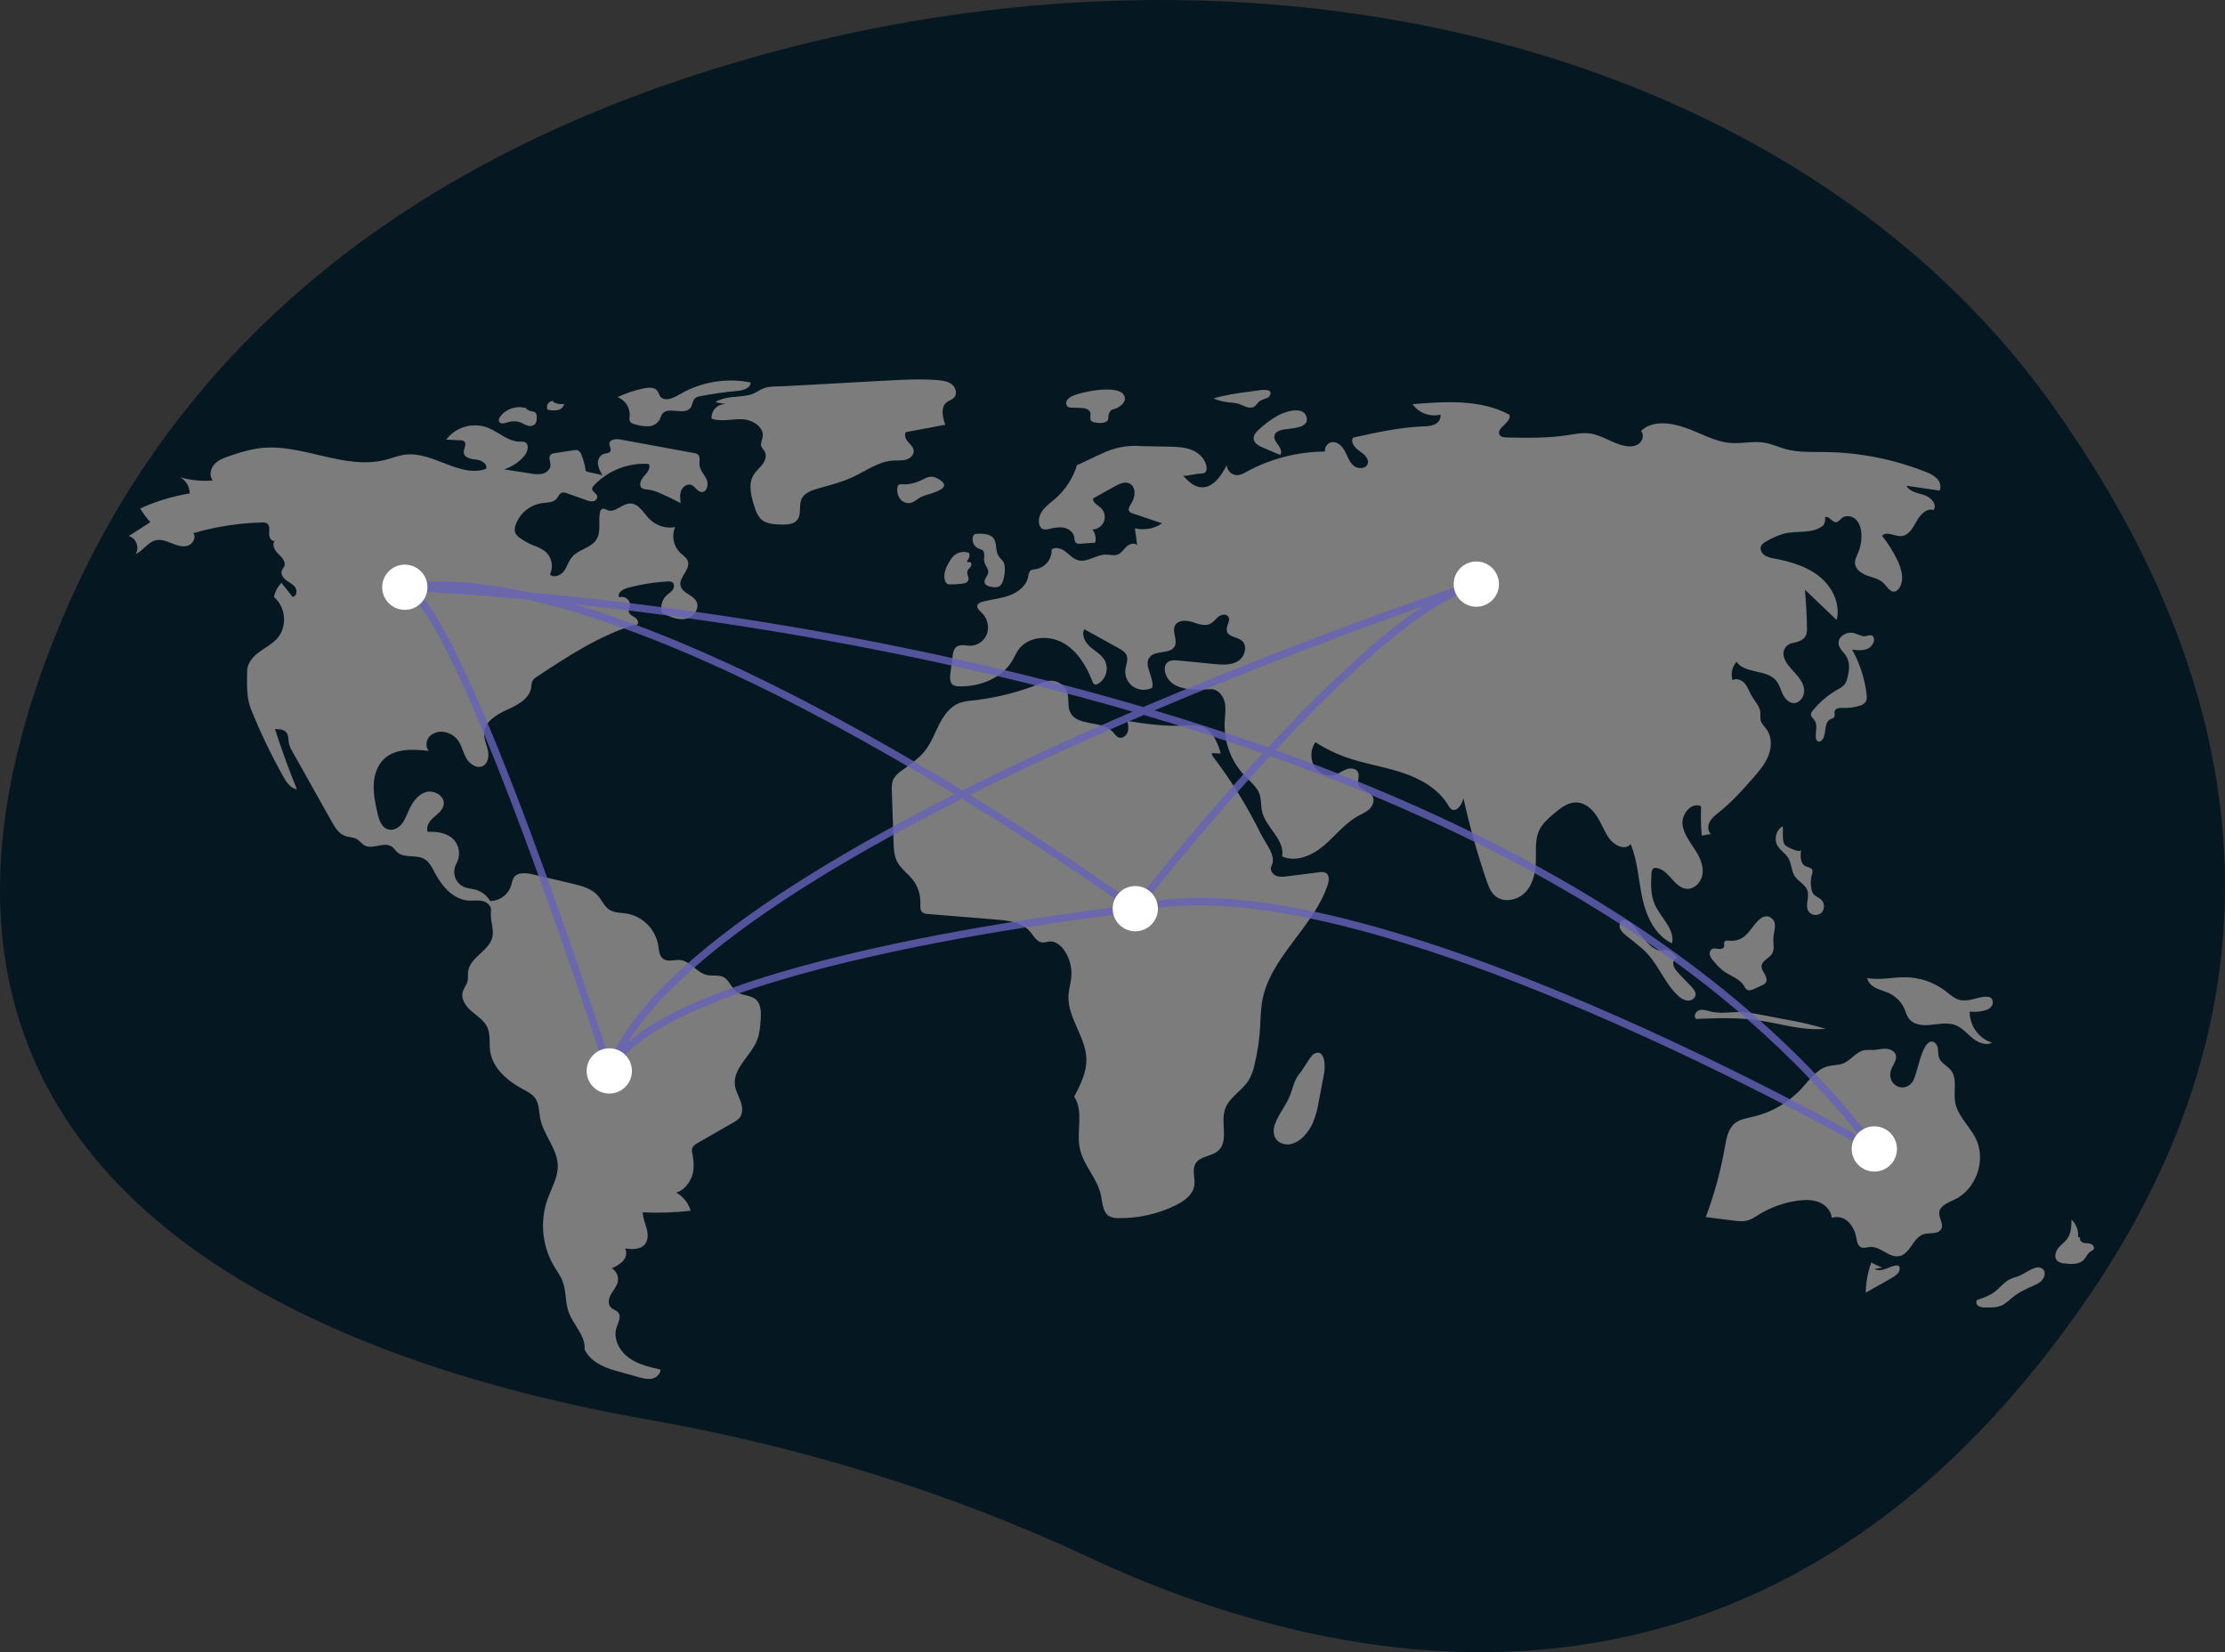 <svg width="598" height="444" viewBox="0 0 598 444" fill="none" xmlns="http://www.w3.org/2000/svg">
<rect x="0" y="0" width="598" height="444" fill="#333333" stroke="none"/>
<g clip-path="url(#clip0_9_23)">
<path d="M550.917 107.93C483.045 13.524 339.669 -24.771 198.663 16.474C124.118 38.279 52.242 81.968 16.622 166.564C-47.052 317.79 86.64 366.087 174.06 381.48C216.332 388.924 256.144 401.427 292.526 418.45C357.979 449.075 473.835 476.213 561.198 348.643C624.52 256.18 596.126 170.814 550.917 107.93Z" fill="#051821"/>
<path d="M157.419 126.608C157.229 125.108 156.845 123.638 156.276 122.237C156.204 121.972 156.077 121.725 155.904 121.511C155.73 121.298 155.515 121.123 155.27 120.998C154.943 120.913 154.6 120.909 154.271 120.987L149.145 121.771C148.716 121.79 148.305 121.95 147.975 122.225C147.307 122.927 147.965 124.057 147.944 125.026C147.921 126.115 146.953 126.998 145.904 127.291C144.832 127.507 143.727 127.494 142.661 127.251L135.493 126.137C137.604 125.463 139.483 124.21 140.916 122.52C141.859 121.403 142.361 119.317 140.998 118.788C140.593 118.677 140.17 118.643 139.752 118.688C136.505 118.713 133.949 116.003 130.908 114.861C128.962 114.178 126.85 114.127 124.873 114.716C122.896 115.305 121.156 116.503 119.902 118.14L123.721 118.325C124.08 118.305 124.437 118.4 124.738 118.596C125.575 119.283 124.535 120.603 124.653 121.68C124.806 123.078 126.663 123.376 128.064 123.518C129.464 123.659 131.24 124.796 130.566 126.031C123.529 128.454 116.368 121.295 108.977 122.176C107.106 122.399 105.34 123.134 103.514 123.596C92.357 126.417 80.824 118.889 69.427 120.484C66.893 120.915 64.403 121.572 61.986 122.445C60.435 122.954 58.817 123.504 57.69 124.685C56.563 125.866 56.134 127.885 57.202 129.119C54.259 129.362 51.297 129.08 48.452 128.288C49.221 128.715 49.861 129.342 50.305 130.102C50.748 130.862 50.979 131.727 50.972 132.606C46.377 133.355 41.904 134.719 37.673 136.66C38.463 137.972 39.385 139.201 40.426 140.325L34.609 144.06C36.574 144.555 37.59 147.234 36.447 148.907C38.485 148.001 39.748 145.657 41.927 145.181C43.354 144.87 44.807 145.454 46.161 146.002C47.515 146.551 49.004 147.082 50.406 146.671C51.808 146.259 52.842 144.442 51.951 143.284C57.943 141.537 64.136 140.57 70.376 140.407C70.858 140.347 71.346 140.439 71.772 140.672C72.584 141.235 72.37 142.452 72.326 143.439C72.283 144.426 73.052 145.724 73.935 145.279C72.897 146.179 73.784 147.874 74.781 148.82C75.777 149.767 76.978 151.073 76.368 152.304C76.209 152.626 75.939 152.883 75.786 153.207C75.334 154.164 76.051 155.28 76.898 155.916C77.745 156.551 78.782 156.996 79.37 157.876C79.959 158.756 79.692 160.297 78.64 160.42L75.65 156.626C74.629 157.684 73.928 159.011 73.63 160.451C76.801 163.042 77.278 168.314 74.624 171.431C73.267 173.024 71.338 173.992 69.655 175.234C67.972 176.476 66.414 178.246 66.418 180.337C66.425 183.951 66.13 187.308 67.485 190.658C69.983 196.836 72.867 202.85 76.12 208.666C76.974 210.193 78.078 211.867 79.809 212.13C77.622 206.808 75.653 201.403 73.902 195.916C75.043 195.92 76.36 196.011 77.028 196.934C77.582 197.698 77.463 198.738 77.635 199.666C77.854 200.565 78.219 201.422 78.715 202.203L89.159 220.799C90.025 222.341 91.018 223.996 92.672 224.62C93.73 225.019 94.954 224.944 95.928 225.518C96.692 225.969 97.206 226.768 97.984 227.193C100.184 228.392 103.243 226.092 105.299 227.524C105.887 227.933 106.261 228.584 106.803 229.053C108.702 230.697 111.817 229.597 114.009 230.823C115.422 231.614 116.154 233.194 116.907 234.626C118.795 238.214 121.849 241.729 125.895 242.015C127.165 242.104 128.463 241.864 129.705 242.146C130.947 242.429 132.17 243.512 131.971 244.77C131.629 246.926 132.695 249.287 132.408 251.451C131.887 255.393 126.293 257.125 125.813 261.072C125.707 261.936 125.872 262.828 125.666 263.674C125.414 264.711 124.635 265.555 124.358 266.586C123.834 268.539 125.233 270.482 126.771 271.796C128.309 273.11 130.143 274.243 130.984 276.082C131.872 278.026 131.436 280.293 131.725 282.411C132.356 287.034 136.351 290.461 140.462 292.671C141.715 293.344 143.06 293.996 143.87 295.164C144.929 296.689 144.823 298.699 145.176 300.52C146.042 304.982 149.799 308.657 149.906 313.2C149.982 316.429 148.186 319.359 147.113 322.406C146.107 325.325 145.744 328.426 146.046 331.499C146.349 334.571 147.311 337.543 148.867 340.21C149.669 341.564 150.629 342.841 151.197 344.309C152.21 346.929 151.881 349.908 152.815 352.557C154.05 356.06 157.443 358.953 157.118 362.652C158.659 365.85 162.06 367.421 165.481 368.373L171.611 370.078C172.785 370.405 174.011 370.734 175.206 370.498C176.402 370.261 177.542 369.269 177.511 368.052C174.505 367.374 171.403 366.653 168.925 364.822C166.446 362.991 164.749 359.73 165.689 356.797C166.125 355.437 167.053 353.866 166.171 352.742C165.666 352.099 164.743 351.93 164.173 351.343C163.285 350.427 163.59 348.889 164.229 347.785C164.867 346.68 165.79 345.693 166.048 344.444C166.178 343.745 166.091 343.023 165.799 342.375C165.507 341.727 165.023 341.184 164.413 340.818C165.55 340.389 166.584 339.726 167.448 338.872C168.246 337.961 168.614 336.557 167.986 335.521C169.85 335.758 172.051 335.873 173.275 334.448C174.252 333.31 174.185 331.609 173.799 330.159C173.412 328.71 172.76 327.302 172.74 325.803C177.04 326.006 181.349 325.86 185.625 325.366C185.007 323.284 183.602 321.525 181.707 320.462C183.644 320.134 185.409 317.817 186.02 315.951C186.632 314.085 186.476 312.053 186.098 310.126C185.953 309.63 185.933 309.106 186.04 308.6C186.258 307.906 186.941 307.482 187.573 307.119L197.186 301.601C197.759 301.313 198.279 300.93 198.723 300.466C199.73 299.284 199.581 297.499 199.065 296.034C198.549 294.569 197.723 293.191 197.525 291.651C196.931 287.044 201.864 283.739 203.529 279.403C204.182 277.701 204.315 275.852 204.442 274.033C204.578 272.08 204.588 269.812 203.088 268.553C201.649 267.347 199.403 267.616 197.898 266.494C196.518 265.465 196.042 263.467 194.535 262.636C193.166 261.881 191.45 262.361 189.928 262.006C187.248 261.381 185.561 258.293 182.824 258.008C181.279 257.846 179.531 258.601 178.265 257.702C177.15 256.91 177.105 255.317 176.893 253.966C176.521 251.866 175.514 249.931 174.008 248.421C172.502 246.91 170.569 245.897 168.469 245.519C166.877 245.264 165.143 245.36 163.789 244.486C162.417 243.6 161.788 241.942 160.71 240.715C158.974 238.738 156.239 238.036 153.676 237.434L143.255 234.985C141.405 234.55 139.02 234.319 138.027 235.939C137.733 236.556 137.525 237.21 137.409 237.883C137.037 239.101 136.288 240.17 135.27 240.935C134.253 241.701 133.018 242.124 131.745 242.145C130.871 240.656 129.456 239.561 127.795 239.09C126.738 238.796 125.607 238.763 124.599 238.33C124.05 238.062 123.562 237.685 123.164 237.222C122.766 236.759 122.466 236.219 122.284 235.637C122.101 235.054 122.04 234.44 122.103 233.833C122.166 233.226 122.353 232.638 122.651 232.105C123.252 231.036 123.484 229.798 123.312 228.584C123.139 227.37 122.571 226.246 121.696 225.386C119.924 223.796 117.36 223.412 114.984 223.571C114.361 222.213 115.402 220.682 116.524 219.695C117.645 218.709 119.007 217.739 119.251 216.266C119.635 213.948 116.677 212.188 114.431 212.879C112.185 213.57 110.752 215.751 109.804 217.9C109.26 219.134 108.798 220.432 107.941 221.472C107.083 222.512 105.702 223.257 104.396 222.923C102.546 222.45 101.832 220.254 101.423 218.391C100.874 215.89 100.321 213.355 100.436 210.798C100.551 208.241 101.414 205.615 103.3 203.884C106.375 201.062 111.091 201.339 115.24 201.789C114.259 200.685 114.502 198.825 115.55 197.786C116.104 197.294 116.769 196.945 117.489 196.768C118.208 196.591 118.959 196.593 119.678 196.772C120.928 197.032 122.054 197.705 122.875 198.683C124.054 200.12 124.39 202.06 125.281 203.691C126.172 205.322 128.176 206.713 129.816 205.838C131.233 205.082 131.457 203.118 131.105 201.552C130.752 199.986 130.003 198.464 130.131 196.864C130.375 193.811 133.541 191.973 136.335 190.716C139.129 189.458 142.328 187.767 142.771 184.737C142.786 184.143 142.898 183.556 143.102 182.999C143.412 182.507 143.843 182.102 144.353 181.823C152.507 176.437 160.797 170.985 170.117 168.041C170.602 167.888 170.659 168.058 171.153 167.938C171.845 167.539 171.386 166.434 170.723 165.988C170.06 165.543 169.174 165.202 169.006 164.421C168.882 163.847 169.22 163.284 169.308 162.704C169.524 161.278 167.817 159.961 166.492 160.531C165.743 159.54 167.225 158.389 168.422 158.059C172.019 157.069 175.711 156.467 179.436 156.26C179.866 156.192 180.306 156.267 180.689 156.474C181.315 156.907 181.235 157.9 180.792 158.519C180.348 159.137 179.659 159.525 179.106 160.048C178.503 160.636 178.072 161.378 177.862 162.194C177.651 163.01 177.669 163.867 177.913 164.674C179.857 165.662 181.971 166.68 184.125 166.332C186.279 165.984 188.19 163.565 187.178 161.633C186.235 159.834 183.404 159.428 182.917 157.457C182.347 155.149 185.616 153.096 184.879 150.835C184.557 149.844 183.569 149.262 182.812 148.547C181.917 147.67 181.308 146.543 181.066 145.315C180.823 144.086 180.958 142.813 181.452 141.662C180.218 141.879 178.95 141.797 177.754 141.423C176.558 141.049 175.47 140.394 174.58 139.512C172.936 137.854 171.624 135.238 169.29 135.312C167.148 135.38 165.303 137.878 163.3 137.116C162.807 136.929 162.287 136.547 161.81 136.771C161.653 136.872 161.522 137.008 161.426 137.168C161.329 137.328 161.271 137.507 161.254 137.693C160.745 140.125 161.621 142.897 160.294 144.999C158.851 147.287 155.512 147.604 153.763 149.666C152.813 150.786 152.445 152.295 151.572 153.475C150.698 154.656 148.845 155.407 147.798 154.378C148.313 153.32 148.453 152.118 148.197 150.97C147.94 149.821 147.301 148.794 146.385 148.055C145.412 147.421 144.363 146.911 143.263 146.538C142.034 146.018 140.865 145.367 139.776 144.595C139.231 144.266 138.788 143.792 138.496 143.226C138.266 142.517 138.297 141.749 138.584 141.061C139.115 139.539 140.052 138.19 141.295 137.161C142.537 136.132 144.036 135.462 145.632 135.222C147.027 135.032 148.65 135.099 149.574 134.037C150.062 133.475 150.318 132.625 151.028 132.396C151.481 132.305 151.952 132.363 152.37 132.562L157.577 134.394C158.158 134.656 158.797 134.761 159.432 134.7C159.747 134.658 160.033 134.498 160.235 134.253C160.437 134.008 160.538 133.696 160.519 133.379C160.353 132.515 159.022 132.1 159.143 131.228C159.211 130.946 159.363 130.69 159.579 130.496C161.458 128.497 163.757 126.937 166.309 125.93C168.862 124.922 171.606 124.491 174.344 124.668C175.002 125.747 173.962 127.024 173.097 127.945C172.232 128.867 171.537 130.512 172.583 131.221C173.012 131.44 173.489 131.547 173.97 131.533C175.252 131.707 176.498 132.085 177.66 132.652C179.459 133.435 181.224 134.291 182.954 135.221C182.802 134.081 182.656 132.88 183.088 131.813C183.521 130.747 184.75 129.911 185.823 130.326C186.858 130.726 187.388 132.095 188.49 132.221C189.961 132.388 190.541 130.217 189.926 128.871C189.312 127.526 188.097 126.399 187.995 124.923C187.927 123.928 188.306 122.693 187.51 122.09C187.227 121.909 186.906 121.797 186.571 121.761L166.707 118.108C165.528 117.891 163.824 118.057 163.771 119.255C163.742 119.923 164.34 120.585 164.075 121.199C163.792 121.855 162.865 121.795 162.189 122.027C161.14 122.387 160.614 123.632 160.715 124.736C160.899 125.832 161.324 126.874 161.959 127.787C160.667 127.247 158.711 127.148 157.419 126.608Z" fill="#7C7C7C"/>
<path d="M141.569 109.753C140.317 109.339 138.967 109.319 137.703 109.698C136.439 110.076 135.322 110.834 134.503 111.868C134.176 112.299 133.902 112.892 134.175 113.358C134.568 114.026 135.568 113.763 136.306 113.523C137.39 113.136 138.569 113.108 139.671 113.443C140.363 113.681 140.983 114.101 141.678 114.33C142.017 114.471 142.387 114.518 142.751 114.465C143.114 114.412 143.456 114.261 143.739 114.028C144.217 113.542 144.247 112.785 144.248 112.104C144.281 111.876 144.262 111.643 144.194 111.423C144.126 111.203 144.009 111.001 143.853 110.832C143.575 110.67 143.262 110.578 142.94 110.562C142.221 110.429 141.57 110.049 141.101 109.487" fill="#7C7C7C"/>
<path d="M148.732 107.76C148.451 107.744 148.172 107.802 147.92 107.926C147.668 108.049 147.452 108.236 147.293 108.467C147.135 108.699 147.038 108.967 147.013 109.247C146.988 109.526 147.035 109.807 147.15 110.063C148.011 110.298 148.91 110.357 149.794 110.236C150.235 110.167 150.646 109.97 150.975 109.668C151.304 109.367 151.536 108.975 151.643 108.542C150.602 108.731 149.528 108.526 148.63 107.967" fill="#7C7C7C"/>
<path d="M172.763 104.43C170.42 104.928 168.144 105.701 165.982 106.733C167.001 107.124 167.867 107.833 168.453 108.754C169.039 109.675 169.313 110.759 169.236 111.848C169.144 112.266 169.155 112.7 169.267 113.113C169.516 113.716 170.237 113.943 170.872 114.097C172.012 114.444 173.202 114.596 174.393 114.547C174.988 114.515 175.566 114.336 176.075 114.026C176.584 113.715 177.007 113.282 177.307 112.767C177.479 112.277 177.682 111.799 177.913 111.335C179.433 109.02 183.951 111.819 185.584 109.581C186.159 108.793 186.107 107.607 186.856 106.982C187.244 106.71 187.694 106.538 188.164 106.483C191.448 105.831 194.765 105.359 198.1 105.069C199.68 104.931 201.74 104.364 201.753 102.779C195.801 101.61 189.629 102.44 184.197 105.139C182.24 106.119 179.652 108.18 177.767 106.881C177.061 106.395 177.096 105.085 176.125 104.538C175.132 103.979 173.817 104.207 172.763 104.43Z" fill="#7C7C7C"/>
<path d="M192.228 108.069L195.022 108.606C194.508 108.583 193.994 108.67 193.516 108.861C193.039 109.052 192.607 109.343 192.25 109.715C191.894 110.086 191.62 110.529 191.449 111.014C191.277 111.499 191.211 112.015 191.254 112.528C193.871 113.401 196.723 112.551 199.479 112.667C202.236 112.783 205.442 114.751 204.972 117.468C204.83 118.29 204.355 119.111 204.602 119.907C204.775 120.466 205.267 120.862 205.545 121.376C206.125 122.447 205.662 123.802 204.93 124.776C204.199 125.75 203.216 126.527 202.574 127.561C200.977 130.135 201.884 133.463 202.835 136.338C203.11 137.425 203.618 138.439 204.324 139.31C205.733 140.808 208.03 140.938 210.086 140.968C211.583 140.99 213.298 140.916 214.245 139.756C215.481 138.243 214.617 135.881 215.43 134.105C216.169 132.491 218.052 131.799 219.758 131.308C222.883 130.409 226.068 129.645 229.023 128.286C232.692 126.599 236.12 123.971 240.153 123.754C241.284 123.693 242.444 123.826 243.533 123.516C244.623 123.206 245.658 122.265 245.576 121.135C245.505 120.17 244.688 119.462 244.05 118.734C243.412 118.007 242.911 116.888 243.497 116.118L254.067 114.145C253.318 112.104 252.734 109.416 254.456 108.087C255.077 107.608 255.909 107.417 256.437 106.837C257.339 105.849 256.886 104.148 255.845 103.308C254.805 102.468 253.398 102.273 252.065 102.163C247.43 101.778 242.769 102.032 238.125 102.286C229.048 102.784 219.971 103.281 210.894 103.778C209.067 103.879 206.957 103.726 205.281 104.349C203.862 104.876 202.853 105.845 201.231 106.185C198.235 106.813 194.939 106.388 192.228 108.069Z" fill="#7C7C7C"/>
<path d="M242.282 130.144C241.997 130.099 241.706 130.165 241.469 130.329C241.312 130.501 241.218 130.723 241.204 130.956C241.023 131.984 241.238 133.042 241.805 133.918C242.094 134.348 242.493 134.693 242.96 134.917C243.428 135.141 243.946 135.236 244.463 135.192C245.721 135.031 246.648 133.959 247.804 133.435C249.587 132.629 257.157 131.372 251.921 128.544C250.116 127.57 248.95 128.43 247.527 129.072C245.909 129.899 244.095 130.27 242.282 130.144Z" fill="#7C7C7C"/>
<path d="M288.151 106.472C287.539 106.722 287.028 107.167 286.696 107.738C286.543 108.028 286.508 108.366 286.597 108.681C286.686 108.996 286.893 109.265 287.175 109.432C287.404 109.515 287.646 109.554 287.888 109.546L290.375 109.62C291.431 109.651 292.751 109.876 293.034 110.894C293.245 111.649 292.773 112.62 293.343 113.16C293.587 113.349 293.881 113.464 294.188 113.49C295.007 113.7 295.863 113.728 296.694 113.571C298.503 113.085 297.552 111.982 298.122 110.999C298.994 109.495 298.843 110.406 300.379 109.544C301.513 108.907 302.979 107.753 302.033 106.131C300.386 103.31 290.581 105.261 288.151 106.472Z" fill="#7C7C7C"/>
<path d="M337.226 105.054L335.782 105.247C332.526 105.681 329.252 106.119 326.116 107.097C327.474 107.633 328.898 107.982 330.35 108.135C331.149 108.174 331.942 108.287 332.721 108.472C334.106 108.884 335.501 109.948 336.839 109.403C337.669 109.065 337.94 108.202 338.627 107.744C339.102 107.428 340.901 106.916 341.103 106.598C342.729 104.019 338.476 104.887 337.226 105.054Z" fill="#7C7C7C"/>
<path d="M343.566 111.613C341.637 112.691 339.848 114.001 338.238 115.514C337.559 116.151 336.866 116.944 336.928 117.872C337.01 119.106 338.325 119.822 339.464 120.305L344.08 122.258C344.64 121.469 344.127 120.38 343.549 119.605C342.97 118.83 342.282 117.933 342.538 117C342.83 115.935 344.128 115.573 345.217 115.389C346.991 115.091 351.777 115.115 351.202 112.257C350.525 108.889 345.347 110.618 343.566 111.613Z" fill="#7C7C7C"/>
<path d="M342.638 302.186C342.198 303.458 342.156 304.956 342.916 306.066C343.769 307.311 345.476 307.776 346.953 307.46C348.423 307.069 349.734 306.226 350.7 305.051C351.584 304.067 352.311 302.953 352.856 301.747C353.616 299.869 354.153 297.908 354.454 295.904L355.887 288.383C356.207 286.702 356.194 281.549 353.104 283.228C352.26 283.687 350.305 287.308 349.42 288.335C347.825 290.186 347.614 291.982 346.775 294.224C345.723 297.033 343.61 299.373 342.638 302.186Z" fill="#7C7C7C"/>
<path d="M505.876 340.672C504.864 340.278 503.883 339.811 502.939 339.275C501.992 341.876 501.489 344.618 501.45 347.385L508.37 343.471C509.411 342.882 510.591 342.064 510.569 340.869C510.578 340.721 510.547 340.574 510.48 340.442C510.413 340.31 510.311 340.199 510.186 340.12C510.032 340.059 509.865 340.039 509.701 340.063C508.675 340.149 507.739 340.654 506.771 341.005C505.803 341.355 504.671 341.541 503.783 341.02" fill="#7C7C7C"/>
<path d="M542.381 342.996C541.621 343.203 540.879 343.469 540.162 343.792C538.574 344.6 537.493 346.134 536.064 347.198C534.697 348.216 533.05 348.775 531.434 349.318C530.959 349.738 531.177 350.584 531.693 350.953C532.248 351.269 532.885 351.412 533.521 351.364C535.2 351.401 536.969 351.417 538.439 350.606C539.268 350.069 540.043 349.454 540.755 348.769C542.474 347.335 544.539 346.389 546.583 345.475C547.327 345.194 548.015 344.783 548.615 344.261C549.899 342.996 549.989 341.045 548.137 340.614C546.641 340.266 543.806 342.536 542.381 342.996Z" fill="#7C7C7C"/>
<path d="M558.51 332.465C558.594 331.594 558.478 330.717 558.172 329.898C557.866 329.079 557.378 328.34 556.744 327.737C556.725 329.478 556.672 331.333 555.693 332.773C554.995 333.799 553.9 334.492 553.135 335.469C552.37 336.447 552.031 337.996 552.928 338.853C553.501 339.29 554.2 339.53 554.92 339.539C556.706 339.749 558.773 339.867 560.026 338.577C560.709 337.873 561.042 336.83 561.876 336.313C562.186 336.183 562.464 335.984 562.687 335.732C563.032 335.185 562.485 334.464 561.869 334.267C561.253 334.07 560.575 334.163 559.956 333.976C559.337 333.788 558.769 333.093 559.087 332.53" fill="#7C7C7C"/>
<path d="M529.843 268.621C528.906 268.849 527.936 268.906 526.979 268.79C525.389 268.498 524.151 267.3 522.868 266.318C519.817 263.996 516.107 262.7 512.273 262.618C508.786 262.552 505.265 263.497 501.84 262.838C502.063 264.082 503.129 265.015 504.265 265.57C505.402 266.125 506.656 266.404 507.798 266.947C509.627 267.826 511.078 269.334 511.884 271.196C512.252 272.054 512.483 272.988 513.04 273.737C514.179 275.269 516.338 275.605 518.242 275.48C520.726 275.317 523.32 274.603 525.631 275.528C527.398 276.235 528.663 277.782 530.139 278.984C531.615 280.186 533.694 281.079 535.389 280.211C533.628 279.642 532.096 278.524 531.016 277.023C529.936 275.521 529.364 273.714 529.384 271.865C531.046 272.017 535.834 271.958 535.576 269.135C535.357 266.743 531.27 268.363 529.843 268.621Z" fill="#7C7C7C"/>
<path d="M508.099 288.087C508.394 286.469 510.008 285.04 509.506 283.474C509.158 282.391 507.902 281.857 506.764 281.83C505.626 281.803 504.509 282.142 503.372 282.174C502.631 282.135 501.889 282.145 501.15 282.206C498.892 282.577 497.501 284.942 495.373 285.783C494.079 286.295 492.626 286.197 491.28 286.55C488.225 287.353 486.293 290.238 484.158 292.564C480.708 296.306 476.213 298.926 471.256 300.085C469.52 300.487 467.653 300.744 466.272 301.871C464.444 303.364 463.994 305.924 463.587 308.248C462.464 314.667 460.747 320.969 458.458 327.071L465.711 327.996C467.09 328.172 468.518 328.345 469.847 327.936C470.813 327.572 471.727 327.085 472.568 326.488C475.798 324.483 479.413 323.179 483.18 322.659C485.079 322.398 487.07 322.35 488.853 323.056C490.635 323.762 492.164 325.362 492.313 327.273C493.084 327.033 493.906 327.007 494.69 327.198C495.474 327.388 496.192 327.788 496.767 328.355C497.902 329.512 498.646 330.996 498.893 332.598C499.084 333.589 499.275 334.778 500.196 335.194C500.947 335.533 501.809 335.168 502.63 335.102C505.419 334.879 507.733 338.129 510.474 337.569C513.413 336.969 514.135 332.569 517.002 331.687C518.649 331.181 520.959 331.797 521.748 330.265C522.443 328.916 521.056 327.358 521.199 325.847C521.375 323.986 523.572 323.196 525.265 322.402C531.101 319.664 533.871 311.812 531.043 306.021C529.367 302.59 526.07 299.889 525.461 296.119C524.992 293.219 526.136 289.837 524.286 287.554C523.345 286.393 521.752 285.752 521.192 284.366C520.839 283.494 520.981 282.505 520.791 281.583C520.601 280.662 519.797 279.698 518.887 279.937C516.245 280.63 515.402 288.789 513.987 290.771C511.836 293.785 507.422 291.8 508.099 288.087Z" fill="#7C7C7C"/>
<path d="M459.26 271.704C458.357 271.451 457.371 271.202 456.506 271.563C455.641 271.925 455.135 273.195 455.83 273.825C461.262 273.613 466.728 273.403 472.114 274.14C478.319 274.99 484.461 277.095 490.694 276.475C487.133 275.425 483.514 274.586 479.855 273.961L473.753 272.796C472.116 272.454 470.462 272.198 468.798 272.031C465.317 271.744 462.682 272.663 459.26 271.704Z" fill="#7C7C7C"/>
<path d="M464.698 252.792C464.247 252.755 463.689 252.722 463.455 253.11C463.232 253.48 463.488 253.969 463.368 254.385C463.204 254.952 462.461 255.097 461.875 255.019C461.289 254.942 460.656 254.757 460.137 255.04C459.874 255.219 459.676 255.479 459.574 255.781C459.471 256.082 459.469 256.409 459.568 256.712C459.78 257.313 460.123 257.86 460.572 258.312C461.339 259.279 462.214 260.155 463.178 260.925C465.045 262.303 467.575 262.967 468.751 264.966C468.917 265.354 469.172 265.697 469.495 265.968C470.059 266.325 470.796 266.053 471.404 265.776L473.534 264.803C473.918 264.664 474.26 264.431 474.53 264.125C475.017 263.465 474.718 262.527 474.309 261.815C473.901 261.104 473.378 260.368 473.465 259.553C473.622 258.099 475.492 257.543 476.261 256.299C477.036 255.045 476.531 253.43 476.621 251.959C476.725 250.238 477.807 248 476.067 246.714C474.588 245.622 473.174 246.631 472.112 247.838C469.873 250.381 468.814 253.136 464.698 252.792Z" fill="#7C7C7C"/>
<path d="M477.631 227.085C478.358 228.477 479.875 229.308 480.668 230.663C481.527 232.133 481.43 234.032 482.362 235.456C483.319 236.917 485.245 237.693 485.782 239.355C486.367 241.17 485.038 243.375 486.098 244.961C486.295 245.22 486.545 245.435 486.83 245.593C487.115 245.751 487.43 245.848 487.755 245.878C488.079 245.908 488.407 245.87 488.716 245.766C489.025 245.663 489.309 245.497 489.551 245.278C489.998 244.792 490.237 244.15 490.217 243.49C490.198 242.831 489.921 242.204 489.446 241.745C488.819 241.174 487.918 240.927 487.394 240.259C487.122 239.873 486.94 239.431 486.863 238.965C486.577 237.621 486.623 236.229 486.996 234.906C487.136 234.571 487.172 234.201 487.098 233.845C486.862 233.16 485.934 233.111 485.283 232.793C483.803 232.071 483.839 229.984 484.098 228.359C483.926 229.441 480.069 227.6 479.666 226.987C478.863 225.77 479.3 223.421 479.141 222.075C477.409 222.91 476.741 225.383 477.631 227.085Z" fill="#7C7C7C"/>
<path d="M438.782 248.504C438.071 247.708 436.999 246.874 436.044 247.355C435.316 247.721 435.116 248.728 435.402 249.491C435.749 250.233 436.284 250.87 436.954 251.341C438.943 252.981 441.084 254.46 442.819 256.366C445.923 259.776 447.568 264.378 450.944 267.519C451.623 268.247 452.521 268.734 453.503 268.903C454.486 268.995 455.591 268.365 455.704 267.384C455.797 266.576 455.233 265.853 454.683 265.254C453.371 263.828 451.935 262.516 450.697 261.026C450.125 260.453 449.766 259.703 449.678 258.899C449.672 258.097 450.404 257.257 451.182 257.456C450.236 257.214 449.534 255.639 448.146 255.343C446.986 255.096 446.706 255.813 445.325 255.222C442.692 254.093 440.626 250.567 438.782 248.504Z" fill="#7C7C7C"/>
<path d="M500.652 170.956C499.896 170.732 499.154 170.467 498.427 170.162C496.472 169.576 493.886 171.012 494.146 173.035C494.319 174.38 495.571 175.286 496.262 176.453C497.288 178.182 497.014 180.376 496.476 182.313C496.343 182.912 496.092 183.479 495.736 183.98C495.238 184.509 494.644 184.936 493.984 185.24C491.344 186.72 489.016 188.697 487.128 191.062C486.923 191.28 486.78 191.55 486.714 191.842C486.621 192.525 487.308 193.023 487.696 193.593C488.559 194.859 487.935 196.562 488.021 198.091C488.008 198.308 488.05 198.524 488.144 198.719C488.238 198.914 488.38 199.082 488.557 199.207C489.077 199.471 489.693 199.023 489.975 198.512C490.911 196.818 490.206 194.099 491.961 193.282C492.293 193.128 492.695 193.062 492.917 192.771C493.268 192.308 492.929 191.624 493.107 191.071C493.374 190.241 494.51 190.204 495.381 190.241C496.882 190.304 498.383 190.104 499.815 189.651C500.377 189.517 500.888 189.222 501.283 188.801C501.808 188.147 501.761 187.216 501.656 186.384C501.131 182.236 499.817 178.227 497.784 174.573C499.325 174.77 501.003 174.94 502.333 174.137C503.078 173.687 503.971 172.343 503.601 171.427C503.017 169.98 501.962 171.198 500.652 170.956Z" fill="#7C7C7C"/>
<path d="M303.022 193.77C303.207 194.759 303.388 195.8 303.064 196.753C302.74 197.705 301.72 198.501 300.756 198.209C300.009 197.983 299.577 197.231 299.046 196.658C296.094 193.473 289.434 195.317 287.611 191.376C286.867 189.768 287.372 187.841 286.865 186.143C286.544 185.162 285.907 184.315 285.053 183.735C284.199 183.155 283.176 182.875 282.146 182.939C281.205 183.074 280.29 183.347 279.43 183.749C273.664 186.057 267.611 187.57 261.437 188.247C260.264 188.319 259.104 188.53 257.98 188.876C255.445 189.795 253.713 192.144 252.481 194.541C251.248 196.938 250.338 199.533 248.685 201.663C246.948 203.901 244.515 205.469 242.244 207.164C241.37 207.727 240.642 208.49 240.12 209.39C239.627 210.4 239.655 211.575 239.693 212.698L240.157 226.335C240.217 228.089 240.292 229.906 241.077 231.475C242.058 233.436 243.996 234.719 245.34 236.451C246.711 238.23 247.426 240.429 247.362 242.675C247.334 243.577 247.244 244.645 247.947 245.212C248.375 245.489 248.876 245.633 249.386 245.626L267.841 247.135C271.087 247.401 274.685 247.838 276.805 250.31C277.805 251.477 278.608 253.155 280.141 253.28C280.798 253.334 281.437 253.064 282.095 253.012C283.753 252.881 285.21 254.139 286.129 255.525C287.521 257.637 288.153 260.159 287.921 262.678C287.77 264.259 287.28 265.795 287.174 267.38C286.772 273.409 291.885 278.647 291.984 284.689C292.042 288.243 290.354 291.563 288.709 294.714C291.365 298.735 289.19 304.09 290.247 308.792C291.25 313.252 294.971 316.744 295.898 321.22C296.322 323.27 296.347 325.792 298.155 326.847C298.948 327.234 299.828 327.41 300.709 327.358C306.023 327.421 311.277 326.226 316.04 323.869C318.275 322.761 320.592 321.105 320.983 318.641C321.298 316.654 320.29 314.432 321.315 312.701C322.525 310.661 325.622 310.823 327.401 309.255C330.287 306.71 328.037 301.858 329.206 298.193C330.257 294.899 333.875 293.149 335.669 290.193C336.375 288.921 336.881 287.549 337.171 286.124C337.992 282.718 338.504 279.245 338.699 275.747C338.747 273.622 338.903 271.5 339.169 269.391C341.102 257.382 352.979 249.341 356.835 237.805C357.203 236.703 357.376 235.236 356.396 234.613C355.814 234.335 355.155 234.266 354.528 234.417L346.021 235.489C344.964 235.623 343.844 235.747 342.874 235.308C341.903 234.87 341.208 233.642 341.723 232.71C343.168 230.094 340.195 226.788 338.875 224.107C335.319 216.888 331.084 210.023 326.228 203.605C325.917 203.275 325.722 202.853 325.673 202.402L328.088 202.482C327.272 199.559 325.927 196.36 323.086 195.29C321.485 194.688 319.712 194.896 318.004 194.99C313.111 195.257 307.865 194.518 303.022 193.77Z" fill="#7C7C7C"/>
<path d="M318.008 127.892C319.288 129.251 320.723 130.692 322.575 130.929C325.847 131.347 328.2 127.965 329.698 125.027C329.753 125.776 330.099 126.474 330.661 126.972C331.223 127.47 331.958 127.73 332.708 127.695C333.516 127.559 334.287 127.258 334.972 126.81C341.455 123.269 348.717 121.393 356.104 121.35C356.034 120.79 356.172 120.224 356.494 119.761C356.816 119.298 357.298 118.971 357.847 118.842C359.349 118.544 360.702 119.842 361.427 121.191C362.152 122.539 362.603 124.102 363.755 125.111C364.906 126.121 367.135 126.077 367.589 124.615C368.026 123.212 366.563 122.015 365.348 121.188C364.133 120.361 362.853 118.83 363.671 117.609C369.878 116.235 376.124 114.857 382.476 114.584C383.557 114.621 384.635 114.436 385.641 114.039C386.61 113.564 387.38 112.485 387.119 111.438C385.733 111.764 384.281 111.67 382.949 111.167C381.617 110.665 380.464 109.778 379.639 108.618C388.452 107.891 397.826 107.271 405.637 111.417C406.574 113.428 401.797 115.101 403.075 116.915C403.483 117.494 404.3 117.562 405.008 117.575C410.435 117.676 415.894 117.774 421.261 116.955C423.222 116.656 425.203 116.233 427.172 116.476C430.451 116.88 433.256 119.068 436.483 119.781C437.796 120.071 439.269 120.081 440.376 119.317C441.483 118.554 441.958 116.816 441.051 115.823C444.089 112.847 449.131 113.585 453.139 115.009C457.146 116.434 460.943 118.732 465.185 119.049C468.226 119.277 471.31 118.459 474.316 118.979C476.204 119.306 477.962 120.146 479.808 120.662C483.299 121.638 486.993 121.432 490.618 121.479C499.866 121.603 509.014 123.42 517.608 126.84C518.726 127.203 519.75 127.808 520.609 128.611C521.408 129.467 521.816 130.798 521.279 131.838L512.398 130.541C513.235 132.188 515.4 132.468 517.157 133.036C518.915 133.604 520.738 135.545 519.682 137.059C517.777 136.453 516.051 138.357 515.089 140.108C514.127 141.859 512.954 143.957 510.958 144.064C509.171 144.159 507.009 142.638 505.844 143.996C507.454 146.026 508.832 148.228 509.953 150.563C511.104 152.96 511.924 155.98 510.368 158.137C510.124 158.522 509.753 158.809 509.319 158.951C508.048 159.272 507.222 157.718 506.311 156.777C505.163 155.59 503.427 155.254 501.872 154.697C500.317 154.141 498.679 153.046 498.557 151.4C498.482 150.375 499.023 149.423 499.421 148.477C500.091 146.881 500.384 145.152 500.277 143.425C500.19 142.035 499.8 140.59 498.802 139.619C497.804 138.648 496.08 138.34 495.008 139.229C494.508 139.644 494.107 140.308 493.458 140.333C492.31 140.377 491.429 138.377 490.506 139.06C490.614 139.787 490.463 140.529 490.08 141.157C487.325 143.552 483.092 142.538 479.541 143.384C477.852 143.868 476.235 144.573 474.732 145.483C474.17 145.724 473.692 146.125 473.358 146.637C472.915 147.498 473.403 148.601 474.185 149.173C475.014 149.681 475.945 149.999 476.911 150.103C481.241 150.923 485.634 152.192 489.053 154.972C492.471 157.752 494.713 162.347 493.631 166.618L485.093 158.462C485.417 161.886 485.601 165.32 485.645 168.763C485.7 169.436 485.608 170.112 485.374 170.745C484.765 172.089 483.115 172.541 481.67 172.838C481.268 172.914 480.886 173.075 480.551 173.309C480.215 173.543 479.933 173.846 479.722 174.196C479.512 174.547 479.378 174.939 479.33 175.345C479.282 175.752 479.32 176.163 479.442 176.554C479.956 178.227 481.237 179.532 482.409 180.832C483.582 182.133 484.736 183.61 484.89 185.354C485.043 187.098 483.727 189.063 481.98 188.942C480.655 188.85 479.673 187.665 479.108 186.464C478.543 185.263 478.207 183.925 477.358 182.905C474.789 179.816 469.018 181.14 466.717 177.847C466.13 178.512 465.723 179.316 465.535 180.183C465.346 181.049 465.383 181.95 465.64 182.798C466.711 182.128 468.177 182.751 468.981 183.724C469.786 184.698 470.165 185.946 470.797 187.039C471.65 188.515 473.006 189.823 473.125 191.523C473.094 192.165 473.105 192.809 473.158 193.451C473.369 194.48 474.24 195.22 474.844 196.081C476.249 198.084 476.179 200.835 475.274 203.108C474.368 205.381 472.741 207.28 471.13 209.121C468.315 212.337 465.443 215.533 462.107 218.204C461.155 218.966 460.139 219.715 459.546 220.781C458.953 221.846 458.922 223.341 459.833 224.152C459.181 224.185 458.012 224.505 457.36 224.538C457.131 221.923 457.081 219.296 457.211 216.675C454.638 215.44 451.868 218.747 452.2 221.581C452.532 224.415 454.582 226.689 456.042 229.14C457.109 230.933 457.903 233.023 457.546 235.079C457.19 237.135 455.354 239.031 453.275 238.85C449.967 238.562 448.584 233.815 445.309 233.272C445.02 233.205 444.717 233.235 444.447 233.358C443.96 233.625 443.876 234.275 443.849 234.828C443.715 237.546 443.599 240.371 444.66 242.877C446.212 246.542 450.223 249.621 449.382 253.511C444.85 251.405 442.493 246.325 441.423 241.445C440.353 236.564 440.175 231.441 438.257 226.828C436.8 228.693 433.739 227.151 432.409 225.194C431.147 223.338 430.37 221.191 429.147 219.31C427.923 217.43 426.048 215.746 423.805 215.642C421.455 215.534 419.416 217.146 417.623 218.67C416.148 219.923 414.635 221.225 413.773 222.957C412.519 225.477 412.847 228.448 412.786 231.262C412.721 234.305 412.076 237.515 410.002 239.742C407.927 241.969 404.098 242.745 401.81 240.738C400.616 239.69 400.037 238.124 399.522 236.621C397.039 229.376 394.97 221.996 393.327 214.516C392.943 216.224 391.443 218.424 390.011 217.418C389.689 217.148 389.429 216.813 389.246 216.434C386.574 211.907 381.625 209.191 376.624 207.563C371.624 205.934 366.362 205.175 361.417 203.385C358.646 202.382 355.999 201.064 353.529 199.458C352.899 200.382 352.531 201.46 352.465 202.577C352.398 203.694 352.635 204.808 353.15 205.801C354.247 207.743 356.729 208.866 358.854 208.187C359.952 207.837 360.879 207.075 361.969 206.698C363.058 206.322 364.52 206.507 364.997 207.556C365.453 208.56 364.764 209.775 365.106 210.824C365.626 212.421 368.036 212.544 368.879 213.997C369.506 215.079 368.99 216.514 368.095 217.387C367.199 218.259 366.005 218.738 364.912 219.345C361.367 221.316 358.845 224.68 355.747 227.298C352.648 229.915 348.276 231.826 344.583 230.147C345.464 225.692 340.154 222.421 339.177 217.986C338.856 216.526 339.022 214.975 338.563 213.552C337.899 211.493 336.071 210.076 334.571 208.516C332.752 206.602 331.335 204.343 330.403 201.873C329.471 199.403 329.044 196.771 329.147 194.133C329.228 192.3 329.564 190.437 329.147 188.651C328.729 186.864 327.249 185.135 325.415 185.216C321.227 185.401 315.95 185.712 313.753 182.143C312.968 180.869 312.627 179.004 313.761 178.028C314.561 177.339 315.742 177.404 316.792 177.508L326.229 178.436C328.437 178.653 330.823 178.832 332.717 177.678C334.611 176.525 335.431 173.463 333.678 172.106C332.396 171.115 330.1 171.169 329.728 169.592C329.418 168.279 330.871 166.789 330.086 165.692C329.523 164.905 328.257 165.124 327.49 165.714C326.723 166.303 326.167 167.166 325.308 167.612C323.802 168.396 322.003 167.65 320.383 167.144C318.763 166.637 316.591 166.594 315.805 168.098C314.926 169.78 316.585 171.984 315.712 173.67C314.559 175.898 310.654 174.63 309.035 176.547C307.176 178.746 310.299 182.026 309.672 184.836C308.872 185.232 307.983 185.414 307.092 185.364C306.2 185.314 305.337 185.034 304.586 184.551C303.848 184.049 303.259 183.356 302.884 182.547C302.508 181.737 302.358 180.841 302.451 179.953C302.606 178.689 303.266 177.398 302.824 176.204C302.467 175.238 301.497 174.663 300.595 174.165L291.424 169.099C290.573 170.678 291.649 172.635 292.995 173.821C294.342 175.007 296.028 175.9 296.912 177.461C297.472 178.542 297.597 179.796 297.263 180.967C296.928 182.137 296.16 183.136 295.114 183.759C294.983 183.85 294.833 183.911 294.677 183.938C294.52 183.965 294.359 183.958 294.205 183.918C294.058 183.832 293.931 183.717 293.829 183.581C293.728 183.445 293.655 183.29 293.615 183.125C291.997 178.986 289.568 174.905 285.684 172.743C281.8 170.581 276.219 171.025 273.672 174.668C273.067 175.533 272.661 176.519 272.134 177.434C269.334 182.293 263.331 184.594 257.723 184.444C257.174 184.474 256.629 184.346 256.151 184.075C255.245 183.449 255.285 182.121 255.424 181.029L256.013 176.394C256.131 175.463 256.302 174.434 257.039 173.853C258.078 173.034 259.577 173.551 260.9 173.532C261.902 173.485 262.866 173.131 263.661 172.518C264.455 171.905 265.042 171.063 265.341 170.106C265.608 169.139 265.607 168.118 265.336 167.152C265.066 166.186 264.537 165.312 263.806 164.625C263.2 164.055 262.386 163.34 262.706 162.573C262.834 162.36 263.007 162.179 263.212 162.04C263.418 161.902 263.651 161.81 263.896 161.772C266.273 161.082 268.784 160.901 271.121 160.087C273.458 159.273 275.724 157.608 276.277 155.197C276.447 154.458 276.524 153.563 277.188 153.196C277.521 153.056 277.879 152.983 278.241 152.981C279.508 152.801 280.661 152.153 281.475 151.166C282.288 150.178 282.701 148.922 282.634 147.644C283.754 146.862 285.323 147.437 286.407 148.269C287.49 149.101 288.447 150.201 289.765 150.559C292.222 151.228 294.597 149.053 297.143 149.043C298.214 149.039 299.322 149.417 300.329 149.055C301.351 148.687 301.96 147.67 302.744 146.92C303.528 146.169 304.903 145.711 305.627 146.52L305.011 141.957C306.252 142.27 307.546 142.315 308.805 142.087C310.065 141.859 311.262 141.365 312.314 140.637L304.349 137.947C304.072 137.878 303.816 137.741 303.604 137.549C303.025 136.925 303.601 135.954 304.071 135.246C305.198 133.551 305.387 130.759 303.535 129.915C302.27 129.339 300.819 130.03 299.605 130.707L293.792 133.947C293.607 135.051 294.958 135.677 295.796 136.421C296.302 136.872 296.661 137.464 296.824 138.122C296.988 138.779 296.948 139.471 296.711 140.106C296.474 140.741 296.051 141.289 295.496 141.679C294.942 142.069 294.282 142.282 293.604 142.29C293.987 142.787 294.253 143.365 294.383 143.979C294.512 144.593 294.502 145.228 294.352 145.838L290.441 146.119C290.002 146.207 289.545 146.118 289.172 145.872C288.754 145.5 288.81 144.849 288.713 144.299C288.479 142.969 287.177 142.037 285.848 141.798C284.519 141.56 283.159 141.866 281.843 142.168C281.284 142.369 280.67 142.355 280.121 142.128C279.806 141.924 279.567 141.622 279.44 141.269C278.863 139.871 279.403 138.227 280.329 137.031C281.256 135.835 282.525 134.961 283.664 133.965C286.389 131.576 288.391 128.472 289.443 125.005C291.597 124.103 293.826 122.878 295.979 121.976C299.299 120.296 303.022 119.575 306.729 119.894L314.021 120.033C316.18 120.075 318.398 120.127 320.394 120.95C322.391 121.773 324.145 123.552 324.283 125.706C324.324 125.95 324.303 126.201 324.221 126.434C324.14 126.668 324 126.876 323.815 127.041C323.533 127.195 323.214 127.267 322.893 127.249C320.88 127.32 320.021 127.821 318.008 127.892Z" fill="#7C7C7C"/>
<path d="M259.883 150.736C260.168 150.467 260.373 150.124 260.476 149.745C260.579 149.367 260.575 148.967 260.465 148.591C259.772 148.324 259.018 148.255 258.288 148.393C257.558 148.531 256.88 148.869 256.332 149.371C255.9 149.808 255.528 150.3 255.225 150.834C254.267 152.397 253.419 154.264 253.975 156.01C254.02 156.201 254.103 156.38 254.218 156.538C254.334 156.696 254.48 156.83 254.648 156.931C254.897 157.031 255.165 157.073 255.433 157.054C256.488 157.052 257.543 156.987 258.591 156.859C259.234 156.781 259.982 156.599 260.23 156.001C260.557 155.214 259.766 154.324 259.997 153.504C260.148 153.137 260.378 152.808 260.67 152.539C260.815 152.404 260.927 152.237 260.996 152.051C261.065 151.865 261.089 151.666 261.068 151.469C260.975 151.084 260.385 150.866 260.173 151.2" fill="#7C7C7C"/>
<path d="M265.357 143.642C264.42 143.427 263.453 143.367 262.496 143.463C262.284 143.457 262.074 143.504 261.886 143.601C261.703 143.736 261.571 143.927 261.51 144.145C261.308 144.794 261.358 145.495 261.649 146.109C261.941 146.722 262.453 147.204 263.084 147.457C263.428 147.536 263.757 147.668 264.06 147.849C264.869 148.477 264.354 149.76 264.507 150.772C264.679 151.909 265.78 152.863 265.578 153.995C265.419 154.887 264.466 155.593 264.619 156.486C264.78 157.421 265.967 157.702 266.913 157.777C267.462 157.873 268.026 157.809 268.539 157.591C269.052 157.24 269.418 156.711 269.564 156.107C269.952 154.954 270.114 153.738 270.044 152.524C270.04 151.972 269.901 151.429 269.64 150.943C269.355 150.557 269.039 150.196 268.695 149.862C266.882 147.754 268.791 144.61 265.357 143.642Z" fill="#7C7C7C"/>
<path opacity="0.8" d="M503.754 308.767C503.754 308.767 364.902 229.098 305.124 244.193C305.124 244.193 178.437 257.821 163.755 287.802C163.755 287.802 123.483 162.008 108.801 157.815" stroke="#6762B9" stroke-width="2" stroke-miterlimit="10"/>
<path opacity="0.8" d="M163.755 287.802C187.037 225.744 396.783 156.977 396.783 156.977C366.999 164.524 305.124 244.193 305.124 244.193C305.124 244.193 174.242 149.01 108.801 157.815C108.801 157.815 396.993 167.25 503.754 308.767" stroke="#6762B9" stroke-width="2" stroke-miterlimit="10"/>
<path d="M108.801 163.895C112.16 163.895 114.884 161.173 114.884 157.815C114.884 154.457 112.16 151.735 108.801 151.735C105.442 151.735 102.718 154.457 102.718 157.815C102.718 161.173 105.442 163.895 108.801 163.895Z" fill="white"/>
<path d="M163.755 293.882C167.114 293.882 169.837 291.16 169.837 287.802C169.837 284.444 167.114 281.722 163.755 281.722C160.395 281.722 157.672 284.444 157.672 287.802C157.672 291.16 160.395 293.882 163.755 293.882Z" fill="white"/>
<path d="M396.783 163.057C400.142 163.057 402.866 160.334 402.866 156.977C402.866 153.619 400.142 150.896 396.783 150.896C393.424 150.896 390.7 153.619 390.7 156.977C390.7 160.334 393.424 163.057 396.783 163.057Z" fill="white"/>
<path d="M503.754 314.848C507.113 314.848 509.837 312.125 509.837 308.768C509.837 305.41 507.113 302.688 503.754 302.688C500.395 302.688 497.671 305.41 497.671 308.768C497.671 312.125 500.395 314.848 503.754 314.848Z" fill="white"/>
<path d="M305.124 250.274C308.483 250.274 311.207 247.551 311.207 244.194C311.207 240.836 308.483 238.114 305.124 238.114C301.765 238.114 299.041 240.836 299.041 244.194C299.041 247.551 301.765 250.274 305.124 250.274Z" fill="white"/>
</g>
<defs>
<clipPath id="clip0_9_23">
<rect width="598" height="444" fill="white"/>
</clipPath>
</defs>
</svg>
